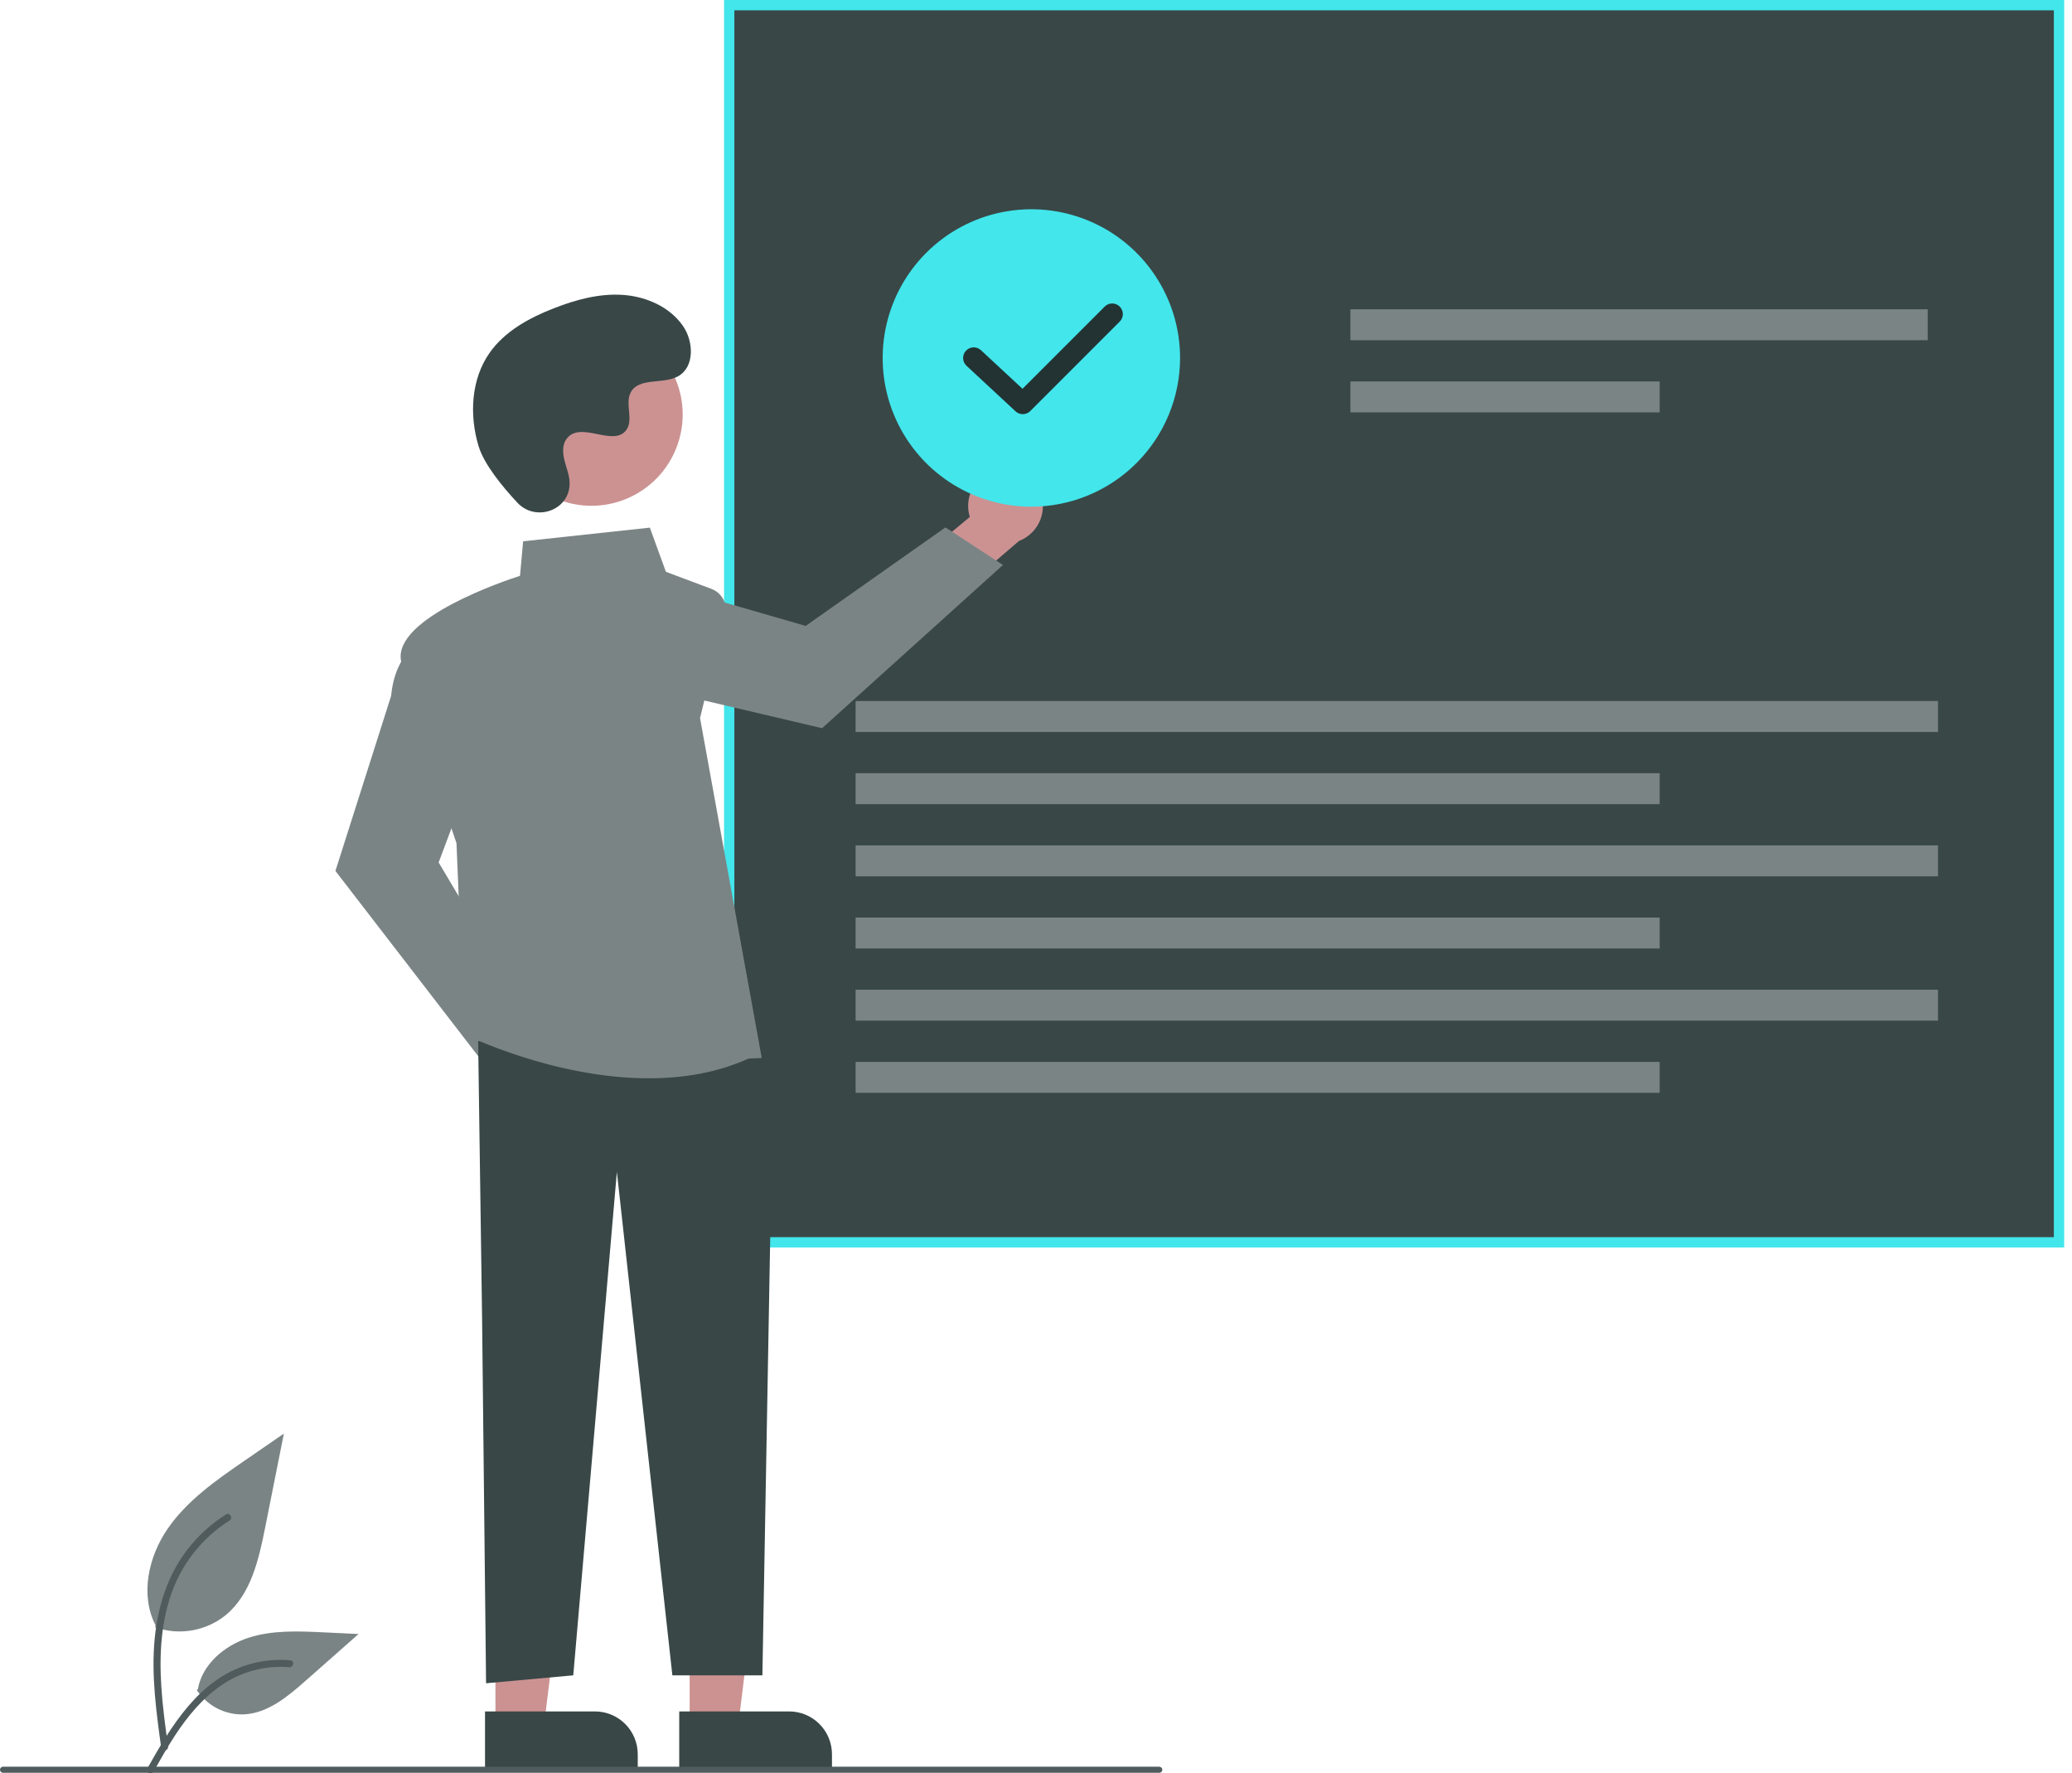 <svg width="201" height="172" viewBox="0 0 201 172" fill="none" xmlns="http://www.w3.org/2000/svg">
<rect x="70.74" y="0.5" width="129" height="120" fill="#394747" stroke="#42E6EB"/>
<path d="M15.053 157.843C16.207 158.249 17.448 158.35 18.653 158.138C19.859 157.926 20.99 157.406 21.936 156.63C24.348 154.606 25.104 151.273 25.719 148.186L27.538 139.055L23.729 141.677C20.99 143.563 18.189 145.51 16.292 148.242C14.396 150.974 13.569 154.703 15.092 157.659" fill="#7B8485"/>
<path d="M15.639 169.534C15.16 166.041 14.667 162.503 15.004 158.973C15.302 155.838 16.259 152.776 18.206 150.265C19.24 148.935 20.498 147.795 21.923 146.897C22.295 146.662 22.637 147.251 22.267 147.485C19.8 149.043 17.893 151.345 16.819 154.058C15.633 157.074 15.442 160.362 15.647 163.567C15.77 165.505 16.033 167.43 16.296 169.353C16.317 169.44 16.304 169.531 16.26 169.609C16.216 169.687 16.144 169.745 16.058 169.771C15.971 169.795 15.878 169.783 15.8 169.739C15.722 169.694 15.664 169.62 15.639 169.534L15.639 169.534Z" fill="#4F5B5C"/>
<path d="M19.09 163.929C19.585 164.682 20.266 165.295 21.067 165.709C21.868 166.122 22.762 166.322 23.662 166.29C25.978 166.18 27.907 164.565 29.644 163.031L34.782 158.494L31.381 158.332C28.936 158.215 26.427 158.105 24.098 158.86C21.769 159.615 19.621 161.429 19.195 163.84" fill="#7B8485"/>
<path d="M14.285 171.541C16.593 167.457 19.27 162.919 24.054 161.468C25.384 161.066 26.778 160.922 28.162 161.044C28.598 161.082 28.489 161.754 28.054 161.716C25.734 161.524 23.419 162.136 21.497 163.451C19.648 164.71 18.209 166.459 16.991 168.314C16.244 169.451 15.576 170.636 14.907 171.819C14.694 172.197 14.069 171.924 14.285 171.541Z" fill="#4F5B5C"/>
<path d="M56.262 103.693C56.237 103.167 56.097 102.652 55.851 102.186C55.606 101.719 55.261 101.312 54.842 100.993C54.422 100.674 53.937 100.451 53.422 100.34C52.907 100.228 52.373 100.231 51.859 100.348L47.091 93.628L42.301 95.53L49.168 104.925C49.422 105.776 49.979 106.503 50.733 106.971C51.488 107.438 52.388 107.612 53.262 107.46C54.136 107.308 54.925 106.841 55.477 106.147C56.03 105.452 56.309 104.58 56.262 103.693H56.262Z" fill="#A0616A"/>
<path d="M46.967 103.196L32.539 84.478L37.945 67.488C38.341 63.216 41.014 62.024 41.128 61.975L41.301 61.9L46.006 74.445L42.552 83.656L51.03 97.915L46.967 103.196Z" fill="#7B8485"/>
<path d="M97.072 45.496C96.549 45.562 96.046 45.741 95.6 46.022C95.154 46.303 94.775 46.678 94.49 47.121C94.204 47.564 94.019 48.064 93.948 48.586C93.877 49.109 93.921 49.64 94.077 50.144L87.746 55.417L90.013 60.046L98.849 52.473C99.677 52.154 100.359 51.543 100.767 50.755C101.174 49.966 101.278 49.056 101.059 48.196C100.84 47.336 100.313 46.586 99.579 46.088C98.844 45.591 97.952 45.38 97.072 45.496V45.496Z" fill="#CC9292"/>
<path d="M97.294 54.8L79.748 70.632L62.391 66.555C58.101 66.491 56.706 63.918 56.648 63.808L56.56 63.641L68.704 57.981L78.155 60.713L91.715 51.158L97.294 54.8Z" fill="#7B8485"/>
<path d="M66.901 167.35L71.616 167.35L73.858 149.167L66.9 149.167L66.901 167.35Z" fill="#CC9292"/>
<path d="M80.707 171.727L65.891 171.727L65.891 166.003L76.55 166.002C77.653 166.002 78.71 166.44 79.489 167.22C80.269 167.999 80.707 169.056 80.707 170.159L80.707 171.727L80.707 171.727Z" fill="#394747"/>
<path d="M48.061 167.35L52.775 167.35L55.018 149.167L48.06 149.167L48.061 167.35Z" fill="#CC9292"/>
<path d="M61.867 171.727L47.051 171.727L47.051 166.003L57.71 166.002C58.256 166.002 58.797 166.11 59.301 166.319C59.805 166.528 60.264 166.834 60.65 167.22C61.035 167.606 61.342 168.064 61.551 168.568C61.76 169.072 61.867 169.613 61.867 170.159L61.867 171.727V171.727Z" fill="#394747"/>
<path d="M46.383 100.978L46.767 127.895L47.152 163.271L55.611 162.502L59.842 113.667L65.225 162.502H73.958L74.838 113.283L71.762 102.516L46.383 100.978Z" fill="#394747"/>
<path d="M62.942 104.592C53.737 104.593 45.264 100.427 45.15 100.37L45.055 100.322L44.282 81.785C44.058 81.13 39.648 68.204 38.901 64.095C38.144 59.933 49.113 56.279 50.445 55.852L50.747 52.504L63.04 51.179L64.598 55.464L69.008 57.117C69.508 57.305 69.921 57.669 70.171 58.142C70.42 58.614 70.487 59.161 70.36 59.68L67.909 69.647L73.895 102.624L72.606 102.68C69.517 104.075 66.183 104.592 62.942 104.592Z" fill="#7B8485"/>
<path d="M61.62 47.974C65.909 45.629 67.485 40.251 65.141 35.962C62.796 31.673 57.418 30.097 53.129 32.442C48.84 34.786 47.264 40.164 49.609 44.453C51.953 48.742 57.331 50.318 61.62 47.974Z" fill="#CC9292"/>
<path d="M50.208 48.776C51.895 50.573 55.027 49.608 55.247 47.154C55.264 46.963 55.263 46.772 55.243 46.581C55.13 45.494 54.501 44.507 54.652 43.359C54.686 43.073 54.792 42.801 54.961 42.568C56.305 40.768 59.46 43.373 60.729 41.743C61.507 40.744 60.592 39.171 61.189 38.055C61.977 36.581 64.31 37.308 65.774 36.501C67.402 35.603 67.305 33.105 66.233 31.585C64.926 29.733 62.634 28.744 60.371 28.601C58.108 28.459 55.861 29.07 53.748 29.894C51.347 30.829 48.967 32.122 47.489 34.233C45.693 36.8 45.52 40.251 46.419 43.253C46.965 45.079 48.83 47.309 50.208 48.776Z" fill="#394747"/>
<path d="M112.462 171.955H0.294C0.216 171.955 0.141 171.924 0.086 171.868C0.031 171.813 0 171.738 0 171.66C0 171.582 0.031 171.507 0.086 171.452C0.141 171.397 0.216 171.366 0.294 171.366H112.462C112.54 171.366 112.615 171.397 112.67 171.452C112.726 171.507 112.757 171.582 112.757 171.66C112.757 171.738 112.726 171.813 112.67 171.868C112.615 171.924 112.54 171.955 112.462 171.955Z" fill="#4F5B5C"/>
<path d="M100.051 49.149C97.198 49.149 94.409 48.303 92.036 46.718C89.664 45.133 87.815 42.88 86.723 40.244C85.631 37.608 85.346 34.707 85.902 31.909C86.459 29.111 87.833 26.54 89.85 24.523C91.868 22.505 94.438 21.131 97.236 20.575C100.035 20.018 102.935 20.304 105.571 21.395C108.207 22.487 110.46 24.336 112.045 26.709C113.631 29.081 114.477 31.87 114.477 34.723C114.472 38.548 112.951 42.215 110.247 44.919C107.542 47.623 103.876 49.145 100.051 49.149V49.149Z" fill="#42E6EB"/>
<path d="M99.216 40.172C98.956 40.172 98.705 40.074 98.515 39.897L93.758 35.478C93.558 35.292 93.44 35.035 93.43 34.762C93.42 34.489 93.519 34.223 93.705 34.023C93.891 33.823 94.149 33.705 94.421 33.694C94.694 33.684 94.96 33.783 95.16 33.968L99.19 37.711L107.161 29.74C107.257 29.643 107.37 29.567 107.495 29.515C107.621 29.462 107.755 29.435 107.891 29.435C108.026 29.435 108.161 29.461 108.286 29.513C108.411 29.565 108.525 29.641 108.621 29.737C108.717 29.833 108.793 29.947 108.845 30.072C108.897 30.198 108.923 30.332 108.923 30.468C108.923 30.603 108.896 30.738 108.843 30.863C108.791 30.988 108.714 31.101 108.618 31.197L99.945 39.87C99.849 39.966 99.736 40.042 99.61 40.094C99.485 40.146 99.351 40.172 99.216 40.172V40.172Z" fill="#233333"/>
<rect x="131" y="30" width="56" height="3" fill="#7B8485"/>
<rect x="131" y="37" width="30" height="3" fill="#7B8485"/>
<rect x="83" y="68" width="105" height="3" fill="#7B8485"/>
<rect x="83" y="75" width="78" height="3" fill="#7B8485"/>
<rect x="83" y="82" width="105" height="3" fill="#7B8485"/>
<rect x="83" y="89" width="78" height="3" fill="#7B8485"/>
<rect x="83" y="96" width="105" height="3" fill="#7B8485"/>
<rect x="83" y="103" width="78" height="3" fill="#7B8485"/>
</svg>
